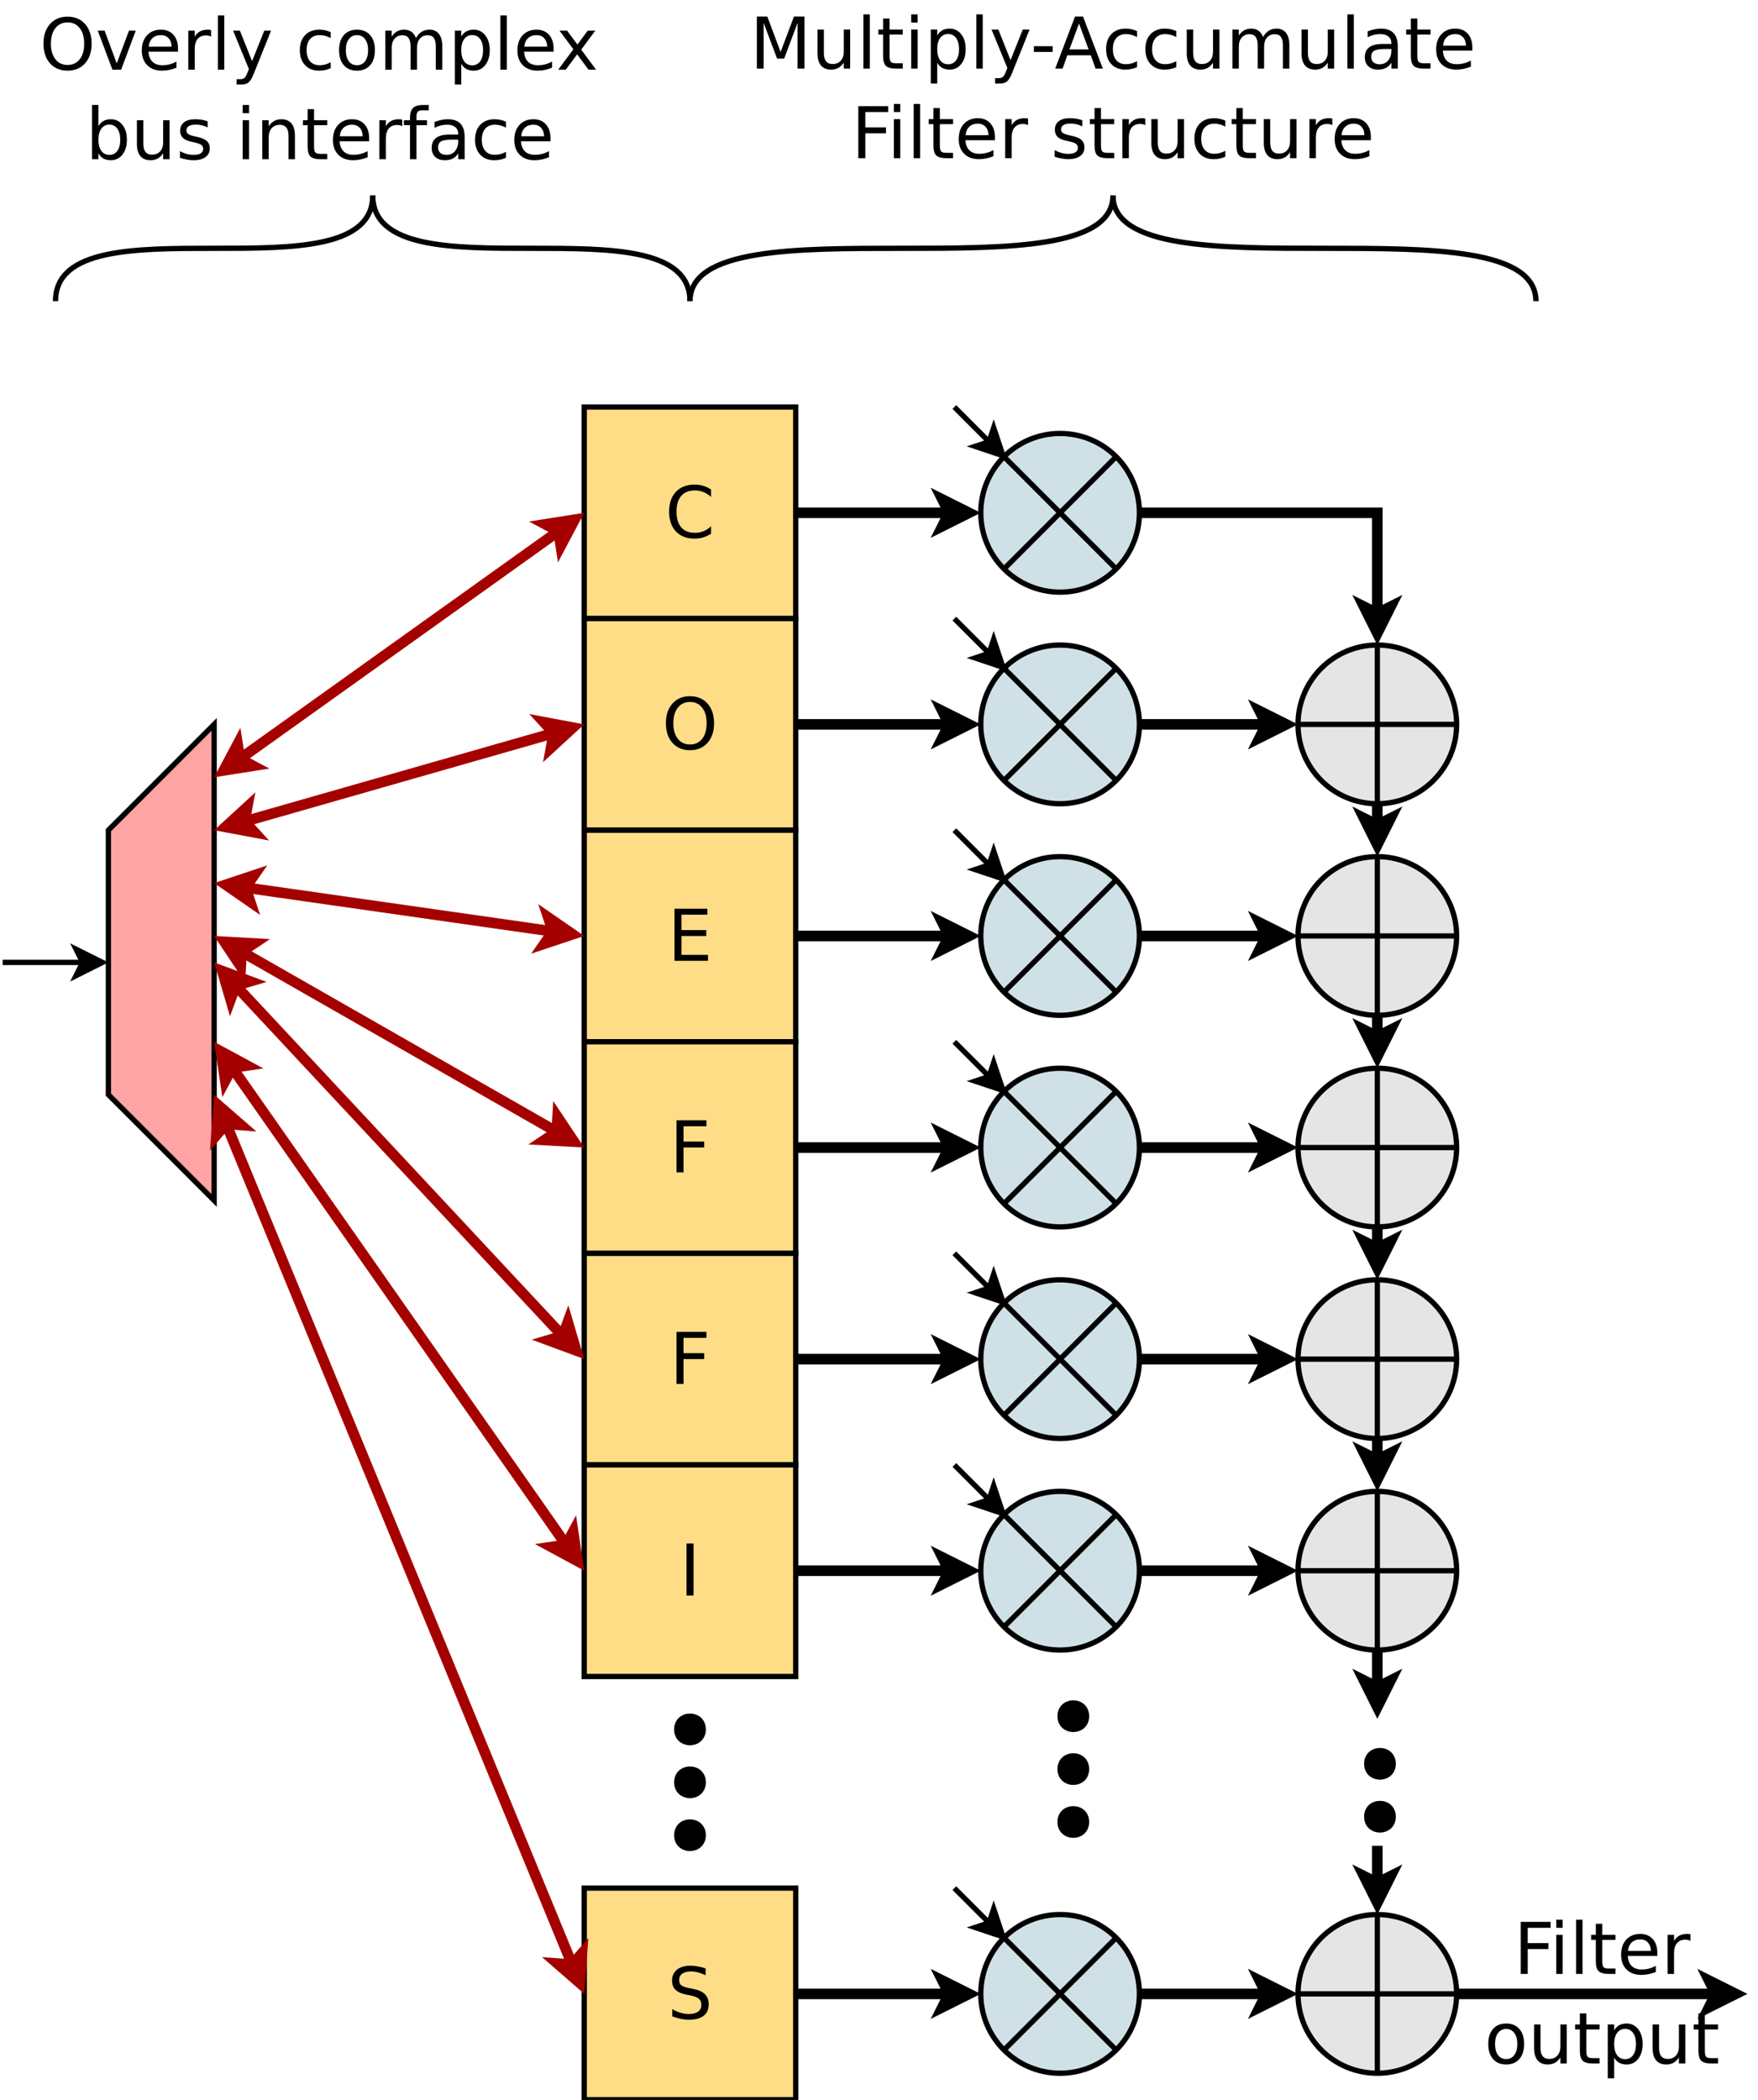 <?xml version="1.0" encoding="UTF-8"?>
<svg xmlns="http://www.w3.org/2000/svg" xmlns:xlink="http://www.w3.org/1999/xlink" width="665pt" height="794pt" viewBox="0 0 665 794" version="1.1">
<defs>
<g>
<symbol overflow="visible" id="glyph0-0">
<path style="stroke:none;" d="M 1.344 4.766 L 1.344 -19.031 L 14.844 -19.031 L 14.844 4.766 Z M 2.859 3.266 L 13.344 3.266 L 13.344 -17.516 L 2.859 -17.516 Z M 2.859 3.266 "/>
</symbol>
<symbol overflow="visible" id="glyph0-1">
<path style="stroke:none;" d="M 10.641 -17.875 C 8.703 -17.875 7.164 -17.148 6.031 -15.703 C 4.895 -14.266 4.328 -12.305 4.328 -9.828 C 4.328 -7.348 4.895 -5.383 6.031 -3.938 C 7.164 -2.5 8.703 -1.781 10.641 -1.781 C 12.578 -1.781 14.109 -2.5 15.234 -3.938 C 16.359 -5.383 16.922 -7.348 16.922 -9.828 C 16.922 -12.305 16.359 -14.266 15.234 -15.703 C 14.109 -17.148 12.578 -17.875 10.641 -17.875 Z M 10.641 -20.047 C 13.398 -20.047 15.602 -19.117 17.25 -17.266 C 18.906 -15.41 19.734 -12.93 19.734 -9.828 C 19.734 -6.723 18.906 -4.242 17.25 -2.391 C 15.602 -0.547 13.398 0.375 10.641 0.375 C 7.867 0.375 5.656 -0.547 4 -2.391 C 2.344 -4.234 1.516 -6.711 1.516 -9.828 C 1.516 -12.93 2.344 -15.41 4 -17.266 C 5.656 -19.117 7.867 -20.047 10.641 -20.047 Z M 10.641 -20.047 "/>
</symbol>
<symbol overflow="visible" id="glyph0-2">
<path style="stroke:none;" d="M 0.797 -14.766 L 3.375 -14.766 L 7.984 -2.375 L 12.609 -14.766 L 15.172 -14.766 L 9.641 0 L 6.344 0 Z M 0.797 -14.766 "/>
</symbol>
<symbol overflow="visible" id="glyph0-3">
<path style="stroke:none;" d="M 15.172 -7.984 L 15.172 -6.797 L 4.016 -6.797 C 4.117 -5.129 4.617 -3.859 5.516 -2.984 C 6.422 -2.109 7.68 -1.672 9.297 -1.672 C 10.223 -1.672 11.125 -1.785 12 -2.016 C 12.875 -2.242 13.742 -2.586 14.609 -3.047 L 14.609 -0.75 C 13.734 -0.383 12.836 -0.109 11.922 0.078 C 11.016 0.273 10.094 0.375 9.156 0.375 C 6.789 0.375 4.922 -0.305 3.547 -1.672 C 2.172 -3.047 1.484 -4.898 1.484 -7.234 C 1.484 -9.648 2.133 -11.566 3.438 -12.984 C 4.75 -14.41 6.516 -15.125 8.734 -15.125 C 10.711 -15.125 12.281 -14.484 13.438 -13.203 C 14.594 -11.922 15.172 -10.18 15.172 -7.984 Z M 12.75 -8.703 C 12.727 -10.023 12.352 -11.082 11.625 -11.875 C 10.906 -12.664 9.945 -13.062 8.75 -13.062 C 7.395 -13.062 6.312 -12.676 5.5 -11.906 C 4.688 -11.145 4.219 -10.07 4.094 -8.688 Z M 12.75 -8.703 "/>
</symbol>
<symbol overflow="visible" id="glyph0-4">
<path style="stroke:none;" d="M 11.094 -12.5 C 10.82 -12.656 10.523 -12.77 10.203 -12.844 C 9.891 -12.914 9.539 -12.953 9.156 -12.953 C 7.781 -12.953 6.723 -12.504 5.984 -11.609 C 5.254 -10.723 4.891 -9.445 4.891 -7.781 L 4.891 0 L 2.453 0 L 2.453 -14.766 L 4.891 -14.766 L 4.891 -12.469 C 5.398 -13.363 6.062 -14.031 6.875 -14.469 C 7.695 -14.906 8.691 -15.125 9.859 -15.125 C 10.023 -15.125 10.207 -15.113 10.406 -15.094 C 10.613 -15.07 10.844 -15.035 11.094 -14.984 Z M 11.094 -12.5 "/>
</symbol>
<symbol overflow="visible" id="glyph0-5">
<path style="stroke:none;" d="M 2.547 -20.516 L 4.969 -20.516 L 4.969 0 L 2.547 0 Z M 2.547 -20.516 "/>
</symbol>
<symbol overflow="visible" id="glyph0-6">
<path style="stroke:none;" d="M 8.688 1.375 C 8 3.133 7.328 4.281 6.672 4.812 C 6.023 5.344 5.16 5.609 4.078 5.609 L 2.141 5.609 L 2.141 3.594 L 3.562 3.594 C 4.227 3.594 4.742 3.43 5.109 3.109 C 5.484 2.797 5.895 2.051 6.344 0.875 L 6.781 -0.234 L 0.797 -14.766 L 3.375 -14.766 L 7.984 -3.219 L 12.609 -14.766 L 15.172 -14.766 Z M 8.688 1.375 "/>
</symbol>
<symbol overflow="visible" id="glyph0-7">
<path style="stroke:none;" d=""/>
</symbol>
<symbol overflow="visible" id="glyph0-8">
<path style="stroke:none;" d="M 13.172 -14.203 L 13.172 -11.938 C 12.484 -12.312 11.797 -12.594 11.109 -12.781 C 10.422 -12.969 9.723 -13.062 9.016 -13.062 C 7.441 -13.062 6.219 -12.562 5.344 -11.562 C 4.477 -10.57 4.047 -9.176 4.047 -7.375 C 4.047 -5.57 4.477 -4.172 5.344 -3.172 C 6.219 -2.172 7.441 -1.672 9.016 -1.672 C 9.723 -1.672 10.422 -1.766 11.109 -1.953 C 11.797 -2.141 12.484 -2.426 13.172 -2.812 L 13.172 -0.562 C 12.492 -0.25 11.789 -0.016 11.062 0.141 C 10.344 0.297 9.57 0.375 8.75 0.375 C 6.531 0.375 4.766 -0.32 3.453 -1.719 C 2.141 -3.113 1.484 -5 1.484 -7.375 C 1.484 -9.781 2.145 -11.672 3.469 -13.047 C 4.789 -14.43 6.602 -15.125 8.906 -15.125 C 9.656 -15.125 10.383 -15.047 11.094 -14.891 C 11.812 -14.734 12.504 -14.504 13.172 -14.203 Z M 13.172 -14.203 "/>
</symbol>
<symbol overflow="visible" id="glyph0-9">
<path style="stroke:none;" d="M 8.266 -13.062 C 6.961 -13.062 5.93 -12.551 5.172 -11.531 C 4.422 -10.52 4.047 -9.133 4.047 -7.375 C 4.047 -5.602 4.422 -4.207 5.172 -3.188 C 5.922 -2.176 6.953 -1.672 8.266 -1.672 C 9.555 -1.672 10.578 -2.18 11.328 -3.203 C 12.086 -4.223 12.469 -5.613 12.469 -7.375 C 12.469 -9.125 12.086 -10.508 11.328 -11.531 C 10.578 -12.551 9.555 -13.062 8.266 -13.062 Z M 8.266 -15.125 C 10.379 -15.125 12.035 -14.438 13.234 -13.062 C 14.441 -11.695 15.047 -9.801 15.047 -7.375 C 15.047 -4.957 14.441 -3.062 13.234 -1.688 C 12.035 -0.312 10.379 0.375 8.266 0.375 C 6.148 0.375 4.488 -0.312 3.281 -1.688 C 2.082 -3.062 1.484 -4.957 1.484 -7.375 C 1.484 -9.801 2.082 -11.695 3.281 -13.062 C 4.488 -14.438 6.148 -15.125 8.266 -15.125 Z M 8.266 -15.125 "/>
</symbol>
<symbol overflow="visible" id="glyph0-10">
<path style="stroke:none;" d="M 14.047 -11.938 C 14.648 -13.02 15.375 -13.82 16.219 -14.344 C 17.062 -14.863 18.055 -15.125 19.203 -15.125 C 20.734 -15.125 21.914 -14.582 22.75 -13.5 C 23.582 -12.426 24 -10.895 24 -8.906 L 24 0 L 21.562 0 L 21.562 -8.828 C 21.562 -10.242 21.312 -11.297 20.812 -11.984 C 20.312 -12.672 19.547 -13.016 18.516 -13.016 C 17.266 -13.016 16.273 -12.594 15.547 -11.75 C 14.816 -10.914 14.453 -9.781 14.453 -8.344 L 14.453 0 L 12.016 0 L 12.016 -8.828 C 12.016 -10.254 11.758 -11.305 11.25 -11.984 C 10.75 -12.672 9.977 -13.016 8.938 -13.016 C 7.695 -13.016 6.711 -12.594 5.984 -11.75 C 5.254 -10.914 4.891 -9.781 4.891 -8.344 L 4.891 0 L 2.453 0 L 2.453 -14.766 L 4.891 -14.766 L 4.891 -12.469 C 5.441 -13.375 6.102 -14.039 6.875 -14.469 C 7.656 -14.906 8.578 -15.125 9.641 -15.125 C 10.711 -15.125 11.625 -14.848 12.375 -14.297 C 13.125 -13.754 13.68 -12.969 14.047 -11.938 Z M 14.047 -11.938 "/>
</symbol>
<symbol overflow="visible" id="glyph0-11">
<path style="stroke:none;" d="M 4.891 -2.219 L 4.891 5.609 L 2.453 5.609 L 2.453 -14.766 L 4.891 -14.766 L 4.891 -12.531 C 5.398 -13.406 6.039 -14.055 6.812 -14.484 C 7.594 -14.91 8.523 -15.125 9.609 -15.125 C 11.398 -15.125 12.852 -14.41 13.969 -12.984 C 15.094 -11.555 15.656 -9.688 15.656 -7.375 C 15.656 -5.051 15.094 -3.176 13.969 -1.75 C 12.852 -0.332 11.398 0.375 9.609 0.375 C 8.523 0.375 7.594 0.164 6.812 -0.25 C 6.039 -0.676 5.398 -1.332 4.891 -2.219 Z M 13.141 -7.375 C 13.141 -9.156 12.77 -10.551 12.031 -11.562 C 11.301 -12.582 10.297 -13.094 9.016 -13.094 C 7.734 -13.094 6.723 -12.582 5.984 -11.562 C 5.254 -10.551 4.891 -9.156 4.891 -7.375 C 4.891 -5.582 5.254 -4.176 5.984 -3.156 C 6.723 -2.145 7.734 -1.641 9.016 -1.641 C 10.297 -1.641 11.301 -2.145 12.031 -3.156 C 12.77 -4.176 13.141 -5.582 13.141 -7.375 Z M 13.141 -7.375 "/>
</symbol>
<symbol overflow="visible" id="glyph0-12">
<path style="stroke:none;" d="M 14.812 -14.766 L 9.484 -7.578 L 15.094 0 L 12.234 0 L 7.938 -5.797 L 3.641 0 L 0.781 0 L 6.516 -7.719 L 1.266 -14.766 L 4.125 -14.766 L 8.047 -9.5 L 11.953 -14.766 Z M 14.812 -14.766 "/>
</symbol>
<symbol overflow="visible" id="glyph0-13">
<path style="stroke:none;" d="M 13.141 -7.375 C 13.141 -9.156 12.77 -10.551 12.031 -11.562 C 11.301 -12.582 10.297 -13.094 9.016 -13.094 C 7.734 -13.094 6.723 -12.582 5.984 -11.562 C 5.254 -10.551 4.891 -9.156 4.891 -7.375 C 4.891 -5.582 5.254 -4.176 5.984 -3.156 C 6.723 -2.145 7.734 -1.641 9.016 -1.641 C 10.297 -1.641 11.301 -2.145 12.031 -3.156 C 12.77 -4.176 13.141 -5.582 13.141 -7.375 Z M 4.891 -12.531 C 5.398 -13.406 6.039 -14.055 6.812 -14.484 C 7.594 -14.91 8.523 -15.125 9.609 -15.125 C 11.398 -15.125 12.852 -14.41 13.969 -12.984 C 15.094 -11.555 15.656 -9.688 15.656 -7.375 C 15.656 -5.051 15.094 -3.176 13.969 -1.75 C 12.852 -0.332 11.398 0.375 9.609 0.375 C 8.523 0.375 7.594 0.164 6.812 -0.25 C 6.039 -0.676 5.398 -1.332 4.891 -2.219 L 4.891 0 L 2.453 0 L 2.453 -20.516 L 4.891 -20.516 Z M 4.891 -12.531 "/>
</symbol>
<symbol overflow="visible" id="glyph0-14">
<path style="stroke:none;" d="M 2.297 -5.828 L 2.297 -14.766 L 4.719 -14.766 L 4.719 -5.922 C 4.719 -4.523 4.988 -3.477 5.531 -2.781 C 6.082 -2.082 6.898 -1.734 7.984 -1.734 C 9.297 -1.734 10.332 -2.148 11.094 -2.984 C 11.852 -3.816 12.234 -4.953 12.234 -6.391 L 12.234 -14.766 L 14.656 -14.766 L 14.656 0 L 12.234 0 L 12.234 -2.266 C 11.641 -1.367 10.953 -0.703 10.172 -0.266 C 9.398 0.16 8.5 0.375 7.469 0.375 C 5.781 0.375 4.492 -0.148 3.609 -1.203 C 2.734 -2.254 2.297 -3.797 2.297 -5.828 Z M 8.391 -15.125 Z M 8.391 -15.125 "/>
</symbol>
<symbol overflow="visible" id="glyph0-15">
<path style="stroke:none;" d="M 11.953 -14.328 L 11.953 -12.031 C 11.266 -12.383 10.551 -12.648 9.812 -12.828 C 9.082 -13.004 8.32 -13.094 7.531 -13.094 C 6.32 -13.094 5.414 -12.906 4.812 -12.531 C 4.219 -12.164 3.922 -11.613 3.922 -10.875 C 3.922 -10.312 4.133 -9.867 4.562 -9.547 C 4.988 -9.234 5.852 -8.93 7.156 -8.641 L 7.984 -8.453 C 9.711 -8.078 10.938 -7.551 11.656 -6.875 C 12.383 -6.207 12.75 -5.273 12.75 -4.078 C 12.75 -2.703 12.207 -1.613 11.125 -0.812 C 10.039 -0.02 8.547 0.375 6.641 0.375 C 5.848 0.375 5.023 0.297 4.172 0.141 C 3.316 -0.004 2.414 -0.234 1.469 -0.547 L 1.469 -3.047 C 2.363 -2.578 3.242 -2.223 4.109 -1.984 C 4.984 -1.754 5.848 -1.641 6.703 -1.641 C 7.836 -1.641 8.711 -1.836 9.328 -2.234 C 9.941 -2.629 10.25 -3.18 10.25 -3.891 C 10.25 -4.547 10.023 -5.051 9.578 -5.406 C 9.141 -5.758 8.172 -6.098 6.672 -6.422 L 5.828 -6.625 C 4.328 -6.938 3.238 -7.422 2.562 -8.078 C 1.895 -8.734 1.562 -9.629 1.562 -10.766 C 1.562 -12.16 2.051 -13.234 3.031 -13.984 C 4.02 -14.742 5.422 -15.125 7.234 -15.125 C 8.129 -15.125 8.973 -15.055 9.766 -14.922 C 10.555 -14.785 11.285 -14.586 11.953 -14.328 Z M 11.953 -14.328 "/>
</symbol>
<symbol overflow="visible" id="glyph0-16">
<path style="stroke:none;" d="M 2.547 -14.766 L 4.969 -14.766 L 4.969 0 L 2.547 0 Z M 2.547 -20.516 L 4.969 -20.516 L 4.969 -17.438 L 2.547 -17.438 Z M 2.547 -20.516 "/>
</symbol>
<symbol overflow="visible" id="glyph0-17">
<path style="stroke:none;" d="M 14.812 -8.906 L 14.812 0 L 12.391 0 L 12.391 -8.828 C 12.391 -10.223 12.117 -11.27 11.578 -11.969 C 11.035 -12.664 10.219 -13.016 9.125 -13.016 C 7.812 -13.016 6.773 -12.594 6.016 -11.75 C 5.266 -10.914 4.891 -9.781 4.891 -8.344 L 4.891 0 L 2.453 0 L 2.453 -14.766 L 4.891 -14.766 L 4.891 -12.469 C 5.473 -13.352 6.156 -14.016 6.938 -14.453 C 7.727 -14.898 8.633 -15.125 9.656 -15.125 C 11.352 -15.125 12.633 -14.598 13.5 -13.547 C 14.375 -12.492 14.812 -10.945 14.812 -8.906 Z M 14.812 -8.906 "/>
</symbol>
<symbol overflow="visible" id="glyph0-18">
<path style="stroke:none;" d="M 4.938 -18.953 L 4.938 -14.766 L 9.938 -14.766 L 9.938 -12.875 L 4.938 -12.875 L 4.938 -4.859 C 4.938 -3.66 5.102 -2.891 5.438 -2.547 C 5.77 -2.203 6.441 -2.031 7.453 -2.031 L 9.938 -2.031 L 9.938 0 L 7.453 0 C 5.578 0 4.281 -0.348 3.562 -1.047 C 2.852 -1.742 2.5 -3.016 2.5 -4.859 L 2.5 -12.875 L 0.719 -12.875 L 0.719 -14.766 L 2.5 -14.766 L 2.5 -18.953 Z M 4.938 -18.953 "/>
</symbol>
<symbol overflow="visible" id="glyph0-19">
<path style="stroke:none;" d="M 10.016 -20.516 L 10.016 -18.5 L 7.703 -18.5 C 6.828 -18.5 6.219 -18.32 5.875 -17.969 C 5.539 -17.613 5.375 -16.984 5.375 -16.078 L 5.375 -14.766 L 9.375 -14.766 L 9.375 -12.875 L 5.375 -12.875 L 5.375 0 L 2.938 0 L 2.938 -12.875 L 0.625 -12.875 L 0.625 -14.766 L 2.938 -14.766 L 2.938 -15.797 C 2.938 -17.441 3.316 -18.641 4.078 -19.391 C 4.848 -20.141 6.062 -20.516 7.719 -20.516 Z M 10.016 -20.516 "/>
</symbol>
<symbol overflow="visible" id="glyph0-20">
<path style="stroke:none;" d="M 9.25 -7.422 C 7.289 -7.422 5.93 -7.195 5.172 -6.75 C 4.422 -6.301 4.047 -5.535 4.047 -4.453 C 4.047 -3.598 4.328 -2.914 4.891 -2.406 C 5.461 -1.895 6.238 -1.641 7.219 -1.641 C 8.562 -1.641 9.641 -2.117 10.453 -3.078 C 11.266 -4.035 11.672 -5.301 11.672 -6.875 L 11.672 -7.422 Z M 14.094 -8.422 L 14.094 0 L 11.672 0 L 11.672 -2.234 C 11.117 -1.336 10.426 -0.676 9.594 -0.25 C 8.77 0.164 7.758 0.375 6.562 0.375 C 5.051 0.375 3.848 -0.047 2.953 -0.891 C 2.066 -1.734 1.625 -2.867 1.625 -4.297 C 1.625 -5.961 2.176 -7.219 3.281 -8.062 C 4.395 -8.906 6.055 -9.328 8.266 -9.328 L 11.672 -9.328 L 11.672 -9.562 C 11.672 -10.676 11.301 -11.535 10.562 -12.141 C 9.832 -12.754 8.801 -13.062 7.469 -13.062 C 6.625 -13.062 5.801 -12.957 5 -12.75 C 4.207 -12.551 3.441 -12.254 2.703 -11.859 L 2.703 -14.094 C 3.586 -14.438 4.445 -14.691 5.281 -14.859 C 6.125 -15.035 6.938 -15.125 7.719 -15.125 C 9.852 -15.125 11.445 -14.566 12.5 -13.453 C 13.562 -12.348 14.094 -10.672 14.094 -8.422 Z M 14.094 -8.422 "/>
</symbol>
<symbol overflow="visible" id="glyph0-21">
<path style="stroke:none;" d="M 2.656 -19.688 L 6.625 -19.688 L 11.641 -6.281 L 16.688 -19.688 L 20.656 -19.688 L 20.656 0 L 18.062 0 L 18.062 -17.281 L 12.984 -3.781 L 10.312 -3.781 L 5.234 -17.281 L 5.234 0 L 2.656 0 Z M 2.656 -19.688 "/>
</symbol>
<symbol overflow="visible" id="glyph0-22">
<path style="stroke:none;" d="M 1.312 -8.484 L 8.422 -8.484 L 8.422 -6.312 L 1.312 -6.312 Z M 1.312 -8.484 "/>
</symbol>
<symbol overflow="visible" id="glyph0-23">
<path style="stroke:none;" d="M 9.234 -17.062 L 5.609 -7.266 L 12.859 -7.266 Z M 7.719 -19.688 L 10.75 -19.688 L 18.25 0 L 15.484 0 L 13.688 -5.047 L 4.812 -5.047 L 3.016 0 L 0.219 0 Z M 7.719 -19.688 "/>
</symbol>
<symbol overflow="visible" id="glyph0-24">
<path style="stroke:none;" d="M 2.656 -19.688 L 13.969 -19.688 L 13.969 -17.438 L 5.312 -17.438 L 5.312 -11.641 L 13.125 -11.641 L 13.125 -9.406 L 5.312 -9.406 L 5.312 0 L 2.656 0 Z M 2.656 -19.688 "/>
</symbol>
<symbol overflow="visible" id="glyph0-25">
<path style="stroke:none;" d="M 17.391 -18.172 L 17.391 -15.359 C 16.492 -16.191 15.535 -16.812 14.516 -17.219 C 13.504 -17.633 12.426 -17.844 11.281 -17.844 C 9.031 -17.844 7.305 -17.156 6.109 -15.781 C 4.922 -14.406 4.328 -12.422 4.328 -9.828 C 4.328 -7.234 4.922 -5.25 6.109 -3.875 C 7.305 -2.5 9.031 -1.812 11.281 -1.812 C 12.426 -1.812 13.504 -2.016 14.516 -2.422 C 15.535 -2.836 16.492 -3.461 17.391 -4.297 L 17.391 -1.516 C 16.453 -0.879 15.461 -0.406 14.422 -0.094 C 13.391 0.219 12.289 0.375 11.125 0.375 C 8.145 0.375 5.797 -0.535 4.078 -2.359 C 2.367 -4.18 1.516 -6.672 1.516 -9.828 C 1.516 -12.984 2.367 -15.473 4.078 -17.297 C 5.797 -19.129 8.145 -20.047 11.125 -20.047 C 12.301 -20.047 13.41 -19.891 14.453 -19.578 C 15.492 -19.266 16.473 -18.797 17.391 -18.172 Z M 17.391 -18.172 "/>
</symbol>
<symbol overflow="visible" id="glyph0-26">
<path style="stroke:none;" d="M 2.656 -19.688 L 15.094 -19.688 L 15.094 -17.438 L 5.312 -17.438 L 5.312 -11.609 L 14.688 -11.609 L 14.688 -9.375 L 5.312 -9.375 L 5.312 -2.234 L 15.328 -2.234 L 15.328 0 L 2.656 0 Z M 2.656 -19.688 "/>
</symbol>
<symbol overflow="visible" id="glyph0-27">
<path style="stroke:none;" d="M 2.656 -19.688 L 5.312 -19.688 L 5.312 0 L 2.656 0 Z M 2.656 -19.688 "/>
</symbol>
<symbol overflow="visible" id="glyph0-28">
<path style="stroke:none;" d="M 14.453 -19.031 L 14.453 -16.438 C 13.441 -16.926 12.488 -17.285 11.594 -17.516 C 10.695 -17.754 9.828 -17.875 8.984 -17.875 C 7.535 -17.875 6.414 -17.594 5.625 -17.031 C 4.844 -16.469 4.453 -15.672 4.453 -14.641 C 4.453 -13.766 4.711 -13.102 5.234 -12.656 C 5.766 -12.219 6.758 -11.863 8.219 -11.594 L 9.828 -11.266 C 11.805 -10.879 13.27 -10.207 14.219 -9.25 C 15.164 -8.301 15.641 -7.031 15.641 -5.438 C 15.641 -3.531 15 -2.082 13.719 -1.094 C 12.438 -0.113 10.562 0.375 8.094 0.375 C 7.164 0.375 6.176 0.27 5.125 0.062 C 4.07 -0.145 2.984 -0.457 1.859 -0.875 L 1.859 -3.609 C 2.941 -3.004 4 -2.547 5.031 -2.234 C 6.07 -1.93 7.094 -1.781 8.094 -1.781 C 9.613 -1.781 10.785 -2.078 11.609 -2.672 C 12.441 -3.273 12.859 -4.129 12.859 -5.234 C 12.859 -6.203 12.562 -6.957 11.969 -7.5 C 11.375 -8.039 10.398 -8.453 9.047 -8.734 L 7.422 -9.047 C 5.43 -9.441 3.992 -10.062 3.109 -10.906 C 2.223 -11.75 1.781 -12.922 1.781 -14.422 C 1.781 -16.16 2.391 -17.531 3.609 -18.531 C 4.836 -19.539 6.531 -20.047 8.688 -20.047 C 9.613 -20.047 10.555 -19.957 11.516 -19.781 C 12.473 -19.613 13.453 -19.363 14.453 -19.031 Z M 14.453 -19.031 "/>
</symbol>
</g>
</defs>
<g id="surface698338">
<rect x="0" y="0" width="665" height="794" style="fill:rgb(100%,100%,100%);fill-opacity:1;stroke:none;"/>
<path style="fill-rule:evenodd;fill:rgb(89.804%,89.804%,89.804%);fill-opacity:1;stroke-width:0.1;stroke-linecap:butt;stroke-linejoin:miter;stroke:rgb(0%,0%,0%);stroke-opacity:1;stroke-miterlimit:10;" d="M 27.5 7 C 27.5 7.828 26.829 8.5 26 8.5 C 25.171 8.5 24.5 7.828 24.5 7 C 24.5 6.172 25.171 5.5 26 5.5 C 26.829 5.5 27.5 6.172 27.5 7 " transform="matrix(20,0,0,20,1,133.891)"/>
<path style="fill:none;stroke-width:0.1;stroke-linecap:butt;stroke-linejoin:miter;stroke:rgb(0%,0%,0%);stroke-opacity:1;stroke-miterlimit:10;" d="M 24.5 7 L 27.5 7 " transform="matrix(20,0,0,20,1,133.891)"/>
<path style="fill:none;stroke-width:0.1;stroke-linecap:butt;stroke-linejoin:miter;stroke:rgb(0%,0%,0%);stroke-opacity:1;stroke-miterlimit:10;" d="M 26 8.5 L 26 5.5 " transform="matrix(20,0,0,20,1,133.891)"/>
<path style="fill-rule:evenodd;fill:rgb(100%,86.667%,52.941%);fill-opacity:1;stroke-width:0.1;stroke-linecap:butt;stroke-linejoin:miter;stroke:rgb(0%,0%,0%);stroke-opacity:1;stroke-miterlimit:10;" d="M 11 1 L 15 1 L 15 5 L 11 5 Z M 11 1 " transform="matrix(20,0,0,20,1,133.891)"/>
<path style="fill-rule:evenodd;fill:rgb(100%,86.667%,52.941%);fill-opacity:1;stroke-width:0.1;stroke-linecap:butt;stroke-linejoin:miter;stroke:rgb(0%,0%,0%);stroke-opacity:1;stroke-miterlimit:10;" d="M 11 5 L 15 5 L 15 9 L 11 9 Z M 11 5 " transform="matrix(20,0,0,20,1,133.891)"/>
<path style="fill-rule:evenodd;fill:rgb(100%,86.667%,52.941%);fill-opacity:1;stroke-width:0.1;stroke-linecap:butt;stroke-linejoin:miter;stroke:rgb(0%,0%,0%);stroke-opacity:1;stroke-miterlimit:10;" d="M 11 9 L 15 9 L 15 13 L 11 13 Z M 11 9 " transform="matrix(20,0,0,20,1,133.891)"/>
<path style="fill-rule:evenodd;fill:rgb(100%,86.667%,52.941%);fill-opacity:1;stroke-width:0.1;stroke-linecap:butt;stroke-linejoin:miter;stroke:rgb(0%,0%,0%);stroke-opacity:1;stroke-miterlimit:10;" d="M 11 13 L 15 13 L 15 17 L 11 17 Z M 11 13 " transform="matrix(20,0,0,20,1,133.891)"/>
<path style="fill-rule:evenodd;fill:rgb(100%,86.667%,52.941%);fill-opacity:1;stroke-width:0.1;stroke-linecap:butt;stroke-linejoin:miter;stroke:rgb(0%,0%,0%);stroke-opacity:1;stroke-miterlimit:10;" d="M 11 17 L 15 17 L 15 21 L 11 21 Z M 11 17 " transform="matrix(20,0,0,20,1,133.891)"/>
<path style="fill-rule:evenodd;fill:rgb(100%,86.667%,52.941%);fill-opacity:1;stroke-width:0.1;stroke-linecap:butt;stroke-linejoin:miter;stroke:rgb(0%,0%,0%);stroke-opacity:1;stroke-miterlimit:10;" d="M 11 21 L 15 21 L 15 25 L 11 25 Z M 11 21 " transform="matrix(20,0,0,20,1,133.891)"/>
<path style="fill-rule:evenodd;fill:rgb(100%,86.667%,52.941%);fill-opacity:1;stroke-width:0.1;stroke-linecap:butt;stroke-linejoin:miter;stroke:rgb(0%,0%,0%);stroke-opacity:1;stroke-miterlimit:10;" d="M 11 29 L 15 29 L 15 33 L 11 33 Z M 11 29 " transform="matrix(20,0,0,20,1,133.891)"/>
<path style="fill-rule:evenodd;fill:rgb(81.176%,88.235%,90.196%);fill-opacity:1;stroke-width:0.1;stroke-linecap:butt;stroke-linejoin:miter;stroke:rgb(0%,0%,0%);stroke-opacity:1;stroke-miterlimit:10;" d="M 21.5 3 C 21.5 3.828 20.829 4.5 20 4.5 C 19.171 4.5 18.5 3.828 18.5 3 C 18.5 2.172 19.171 1.5 20 1.5 C 20.829 1.5 21.5 2.172 21.5 3 " transform="matrix(20,0,0,20,1,133.891)"/>
<path style="fill:none;stroke-width:0.1;stroke-linecap:butt;stroke-linejoin:miter;stroke:rgb(0%,0%,0%);stroke-opacity:1;stroke-miterlimit:10;" d="M 18.939 1.939 L 21.061 4.061 " transform="matrix(20,0,0,20,1,133.891)"/>
<path style="fill:none;stroke-width:0.1;stroke-linecap:butt;stroke-linejoin:miter;stroke:rgb(0%,0%,0%);stroke-opacity:1;stroke-miterlimit:10;" d="M 18.939 4.061 L 21.061 1.939 " transform="matrix(20,0,0,20,1,133.891)"/>
<path style="fill-rule:evenodd;fill:rgb(81.176%,88.235%,90.196%);fill-opacity:1;stroke-width:0.1;stroke-linecap:butt;stroke-linejoin:miter;stroke:rgb(0%,0%,0%);stroke-opacity:1;stroke-miterlimit:10;" d="M 21.5 7 C 21.5 7.828 20.829 8.5 20 8.5 C 19.171 8.5 18.5 7.828 18.5 7 C 18.5 6.172 19.171 5.5 20 5.5 C 20.829 5.5 21.5 6.172 21.5 7 " transform="matrix(20,0,0,20,1,133.891)"/>
<path style="fill:none;stroke-width:0.1;stroke-linecap:butt;stroke-linejoin:miter;stroke:rgb(0%,0%,0%);stroke-opacity:1;stroke-miterlimit:10;" d="M 18.939 5.939 L 21.061 8.061 " transform="matrix(20,0,0,20,1,133.891)"/>
<path style="fill:none;stroke-width:0.1;stroke-linecap:butt;stroke-linejoin:miter;stroke:rgb(0%,0%,0%);stroke-opacity:1;stroke-miterlimit:10;" d="M 18.939 8.061 L 21.061 5.939 " transform="matrix(20,0,0,20,1,133.891)"/>
<path style="fill-rule:evenodd;fill:rgb(81.176%,88.235%,90.196%);fill-opacity:1;stroke-width:0.1;stroke-linecap:butt;stroke-linejoin:miter;stroke:rgb(0%,0%,0%);stroke-opacity:1;stroke-miterlimit:10;" d="M 21.5 11 C 21.5 11.828 20.829 12.5 20 12.5 C 19.171 12.5 18.5 11.828 18.5 11 C 18.5 10.172 19.171 9.5 20 9.5 C 20.829 9.5 21.5 10.172 21.5 11 " transform="matrix(20,0,0,20,1,133.891)"/>
<path style="fill:none;stroke-width:0.1;stroke-linecap:butt;stroke-linejoin:miter;stroke:rgb(0%,0%,0%);stroke-opacity:1;stroke-miterlimit:10;" d="M 18.939 9.939 L 21.061 12.061 " transform="matrix(20,0,0,20,1,133.891)"/>
<path style="fill:none;stroke-width:0.1;stroke-linecap:butt;stroke-linejoin:miter;stroke:rgb(0%,0%,0%);stroke-opacity:1;stroke-miterlimit:10;" d="M 18.939 12.061 L 21.061 9.939 " transform="matrix(20,0,0,20,1,133.891)"/>
<path style="fill-rule:evenodd;fill:rgb(81.176%,88.235%,90.196%);fill-opacity:1;stroke-width:0.1;stroke-linecap:butt;stroke-linejoin:miter;stroke:rgb(0%,0%,0%);stroke-opacity:1;stroke-miterlimit:10;" d="M 21.5 15 C 21.5 15.828 20.829 16.5 20 16.5 C 19.171 16.5 18.5 15.828 18.5 15 C 18.5 14.172 19.171 13.5 20 13.5 C 20.829 13.5 21.5 14.172 21.5 15 " transform="matrix(20,0,0,20,1,133.891)"/>
<path style="fill:none;stroke-width:0.1;stroke-linecap:butt;stroke-linejoin:miter;stroke:rgb(0%,0%,0%);stroke-opacity:1;stroke-miterlimit:10;" d="M 18.939 13.939 L 21.061 16.061 " transform="matrix(20,0,0,20,1,133.891)"/>
<path style="fill:none;stroke-width:0.1;stroke-linecap:butt;stroke-linejoin:miter;stroke:rgb(0%,0%,0%);stroke-opacity:1;stroke-miterlimit:10;" d="M 18.939 16.061 L 21.061 13.939 " transform="matrix(20,0,0,20,1,133.891)"/>
<path style="fill-rule:evenodd;fill:rgb(81.176%,88.235%,90.196%);fill-opacity:1;stroke-width:0.1;stroke-linecap:butt;stroke-linejoin:miter;stroke:rgb(0%,0%,0%);stroke-opacity:1;stroke-miterlimit:10;" d="M 21.5 19 C 21.5 19.828 20.829 20.5 20 20.5 C 19.171 20.5 18.5 19.828 18.5 19 C 18.5 18.172 19.171 17.5 20 17.5 C 20.829 17.5 21.5 18.172 21.5 19 " transform="matrix(20,0,0,20,1,133.891)"/>
<path style="fill:none;stroke-width:0.1;stroke-linecap:butt;stroke-linejoin:miter;stroke:rgb(0%,0%,0%);stroke-opacity:1;stroke-miterlimit:10;" d="M 18.939 17.939 L 21.061 20.061 " transform="matrix(20,0,0,20,1,133.891)"/>
<path style="fill:none;stroke-width:0.1;stroke-linecap:butt;stroke-linejoin:miter;stroke:rgb(0%,0%,0%);stroke-opacity:1;stroke-miterlimit:10;" d="M 18.939 20.061 L 21.061 17.939 " transform="matrix(20,0,0,20,1,133.891)"/>
<path style="fill-rule:evenodd;fill:rgb(81.176%,88.235%,90.196%);fill-opacity:1;stroke-width:0.1;stroke-linecap:butt;stroke-linejoin:miter;stroke:rgb(0%,0%,0%);stroke-opacity:1;stroke-miterlimit:10;" d="M 21.5 31 C 21.5 31.828 20.829 32.5 20 32.5 C 19.171 32.5 18.5 31.828 18.5 31 C 18.5 30.172 19.171 29.5 20 29.5 C 20.829 29.5 21.5 30.172 21.5 31 " transform="matrix(20,0,0,20,1,133.891)"/>
<path style="fill:none;stroke-width:0.1;stroke-linecap:butt;stroke-linejoin:miter;stroke:rgb(0%,0%,0%);stroke-opacity:1;stroke-miterlimit:10;" d="M 18.939 29.939 L 21.061 32.061 " transform="matrix(20,0,0,20,1,133.891)"/>
<path style="fill:none;stroke-width:0.1;stroke-linecap:butt;stroke-linejoin:miter;stroke:rgb(0%,0%,0%);stroke-opacity:1;stroke-miterlimit:10;" d="M 18.939 32.061 L 21.061 29.939 " transform="matrix(20,0,0,20,1,133.891)"/>
<path style="fill:none;stroke-width:0.2;stroke-linecap:butt;stroke-linejoin:miter;stroke:rgb(0%,0%,0%);stroke-opacity:1;stroke-miterlimit:10;" d="M 15 3 L 17.901 3 " transform="matrix(20,0,0,20,1,133.891)"/>
<path style="fill-rule:evenodd;fill:rgb(0%,0%,0%);fill-opacity:1;stroke-width:0.2;stroke-linecap:butt;stroke-linejoin:miter;stroke:rgb(0%,0%,0%);stroke-opacity:1;stroke-miterlimit:10;" d="M 18.276 3 L 17.776 3.25 L 17.901 3 L 17.776 2.75 Z M 18.276 3 " transform="matrix(20,0,0,20,1,133.891)"/>
<path style="fill:none;stroke-width:0.2;stroke-linecap:butt;stroke-linejoin:miter;stroke:rgb(0%,0%,0%);stroke-opacity:1;stroke-miterlimit:10;" d="M 15 7 L 17.901 7 " transform="matrix(20,0,0,20,1,133.891)"/>
<path style="fill-rule:evenodd;fill:rgb(0%,0%,0%);fill-opacity:1;stroke-width:0.2;stroke-linecap:butt;stroke-linejoin:miter;stroke:rgb(0%,0%,0%);stroke-opacity:1;stroke-miterlimit:10;" d="M 18.276 7 L 17.776 7.25 L 17.901 7 L 17.776 6.75 Z M 18.276 7 " transform="matrix(20,0,0,20,1,133.891)"/>
<path style="fill:none;stroke-width:0.2;stroke-linecap:butt;stroke-linejoin:miter;stroke:rgb(0%,0%,0%);stroke-opacity:1;stroke-miterlimit:10;" d="M 15 11 L 17.901 11 " transform="matrix(20,0,0,20,1,133.891)"/>
<path style="fill-rule:evenodd;fill:rgb(0%,0%,0%);fill-opacity:1;stroke-width:0.2;stroke-linecap:butt;stroke-linejoin:miter;stroke:rgb(0%,0%,0%);stroke-opacity:1;stroke-miterlimit:10;" d="M 18.276 11 L 17.776 11.25 L 17.901 11 L 17.776 10.75 Z M 18.276 11 " transform="matrix(20,0,0,20,1,133.891)"/>
<path style="fill:none;stroke-width:0.2;stroke-linecap:butt;stroke-linejoin:miter;stroke:rgb(0%,0%,0%);stroke-opacity:1;stroke-miterlimit:10;" d="M 15 15 L 17.901 15 " transform="matrix(20,0,0,20,1,133.891)"/>
<path style="fill-rule:evenodd;fill:rgb(0%,0%,0%);fill-opacity:1;stroke-width:0.2;stroke-linecap:butt;stroke-linejoin:miter;stroke:rgb(0%,0%,0%);stroke-opacity:1;stroke-miterlimit:10;" d="M 18.276 15 L 17.776 15.25 L 17.901 15 L 17.776 14.75 Z M 18.276 15 " transform="matrix(20,0,0,20,1,133.891)"/>
<path style="fill:none;stroke-width:0.2;stroke-linecap:butt;stroke-linejoin:miter;stroke:rgb(0%,0%,0%);stroke-opacity:1;stroke-miterlimit:10;" d="M 15 19 L 17.901 19 " transform="matrix(20,0,0,20,1,133.891)"/>
<path style="fill-rule:evenodd;fill:rgb(0%,0%,0%);fill-opacity:1;stroke-width:0.2;stroke-linecap:butt;stroke-linejoin:miter;stroke:rgb(0%,0%,0%);stroke-opacity:1;stroke-miterlimit:10;" d="M 18.276 19 L 17.776 19.25 L 17.901 19 L 17.776 18.75 Z M 18.276 19 " transform="matrix(20,0,0,20,1,133.891)"/>
<path style="fill:none;stroke-width:0.2;stroke-linecap:butt;stroke-linejoin:miter;stroke:rgb(0%,0%,0%);stroke-opacity:1;stroke-miterlimit:10;" d="M 15 23 L 17.901 23 " transform="matrix(20,0,0,20,1,133.891)"/>
<path style="fill-rule:evenodd;fill:rgb(0%,0%,0%);fill-opacity:1;stroke-width:0.2;stroke-linecap:butt;stroke-linejoin:miter;stroke:rgb(0%,0%,0%);stroke-opacity:1;stroke-miterlimit:10;" d="M 18.276 23 L 17.776 23.25 L 17.901 23 L 17.776 22.75 Z M 18.276 23 " transform="matrix(20,0,0,20,1,133.891)"/>
<path style="fill:none;stroke-width:0.2;stroke-linecap:butt;stroke-linejoin:miter;stroke:rgb(0%,0%,0%);stroke-opacity:1;stroke-miterlimit:10;" d="M 15 31 L 17.901 31 " transform="matrix(20,0,0,20,1,133.891)"/>
<path style="fill-rule:evenodd;fill:rgb(0%,0%,0%);fill-opacity:1;stroke-width:0.2;stroke-linecap:butt;stroke-linejoin:miter;stroke:rgb(0%,0%,0%);stroke-opacity:1;stroke-miterlimit:10;" d="M 18.276 31 L 17.776 31.25 L 17.901 31 L 17.776 30.75 Z M 18.276 31 " transform="matrix(20,0,0,20,1,133.891)"/>
<path style="fill-rule:evenodd;fill:rgb(89.804%,89.804%,89.804%);fill-opacity:1;stroke-width:0.1;stroke-linecap:butt;stroke-linejoin:miter;stroke:rgb(0%,0%,0%);stroke-opacity:1;stroke-miterlimit:10;" d="M 27.5 11 C 27.5 11.828 26.829 12.5 26 12.5 C 25.171 12.5 24.5 11.828 24.5 11 C 24.5 10.172 25.171 9.5 26 9.5 C 26.829 9.5 27.5 10.172 27.5 11 " transform="matrix(20,0,0,20,1,133.891)"/>
<path style="fill:none;stroke-width:0.1;stroke-linecap:butt;stroke-linejoin:miter;stroke:rgb(0%,0%,0%);stroke-opacity:1;stroke-miterlimit:10;" d="M 24.5 11 L 27.5 11 " transform="matrix(20,0,0,20,1,133.891)"/>
<path style="fill:none;stroke-width:0.1;stroke-linecap:butt;stroke-linejoin:miter;stroke:rgb(0%,0%,0%);stroke-opacity:1;stroke-miterlimit:10;" d="M 26 12.5 L 26 9.5 " transform="matrix(20,0,0,20,1,133.891)"/>
<path style="fill-rule:evenodd;fill:rgb(89.804%,89.804%,89.804%);fill-opacity:1;stroke-width:0.1;stroke-linecap:butt;stroke-linejoin:miter;stroke:rgb(0%,0%,0%);stroke-opacity:1;stroke-miterlimit:10;" d="M 27.5 15 C 27.5 15.828 26.829 16.5 26 16.5 C 25.171 16.5 24.5 15.828 24.5 15 C 24.5 14.172 25.171 13.5 26 13.5 C 26.829 13.5 27.5 14.172 27.5 15 " transform="matrix(20,0,0,20,1,133.891)"/>
<path style="fill:none;stroke-width:0.1;stroke-linecap:butt;stroke-linejoin:miter;stroke:rgb(0%,0%,0%);stroke-opacity:1;stroke-miterlimit:10;" d="M 24.5 15 L 27.5 15 " transform="matrix(20,0,0,20,1,133.891)"/>
<path style="fill:none;stroke-width:0.1;stroke-linecap:butt;stroke-linejoin:miter;stroke:rgb(0%,0%,0%);stroke-opacity:1;stroke-miterlimit:10;" d="M 26 16.5 L 26 13.5 " transform="matrix(20,0,0,20,1,133.891)"/>
<path style="fill-rule:evenodd;fill:rgb(89.804%,89.804%,89.804%);fill-opacity:1;stroke-width:0.1;stroke-linecap:butt;stroke-linejoin:miter;stroke:rgb(0%,0%,0%);stroke-opacity:1;stroke-miterlimit:10;" d="M 27.5 19 C 27.5 19.828 26.829 20.5 26 20.5 C 25.171 20.5 24.5 19.828 24.5 19 C 24.5 18.172 25.171 17.5 26 17.5 C 26.829 17.5 27.5 18.172 27.5 19 " transform="matrix(20,0,0,20,1,133.891)"/>
<path style="fill:none;stroke-width:0.1;stroke-linecap:butt;stroke-linejoin:miter;stroke:rgb(0%,0%,0%);stroke-opacity:1;stroke-miterlimit:10;" d="M 24.5 19 L 27.5 19 " transform="matrix(20,0,0,20,1,133.891)"/>
<path style="fill:none;stroke-width:0.1;stroke-linecap:butt;stroke-linejoin:miter;stroke:rgb(0%,0%,0%);stroke-opacity:1;stroke-miterlimit:10;" d="M 26 20.5 L 26 17.5 " transform="matrix(20,0,0,20,1,133.891)"/>
<path style="fill-rule:evenodd;fill:rgb(89.804%,89.804%,89.804%);fill-opacity:1;stroke-width:0.1;stroke-linecap:butt;stroke-linejoin:miter;stroke:rgb(0%,0%,0%);stroke-opacity:1;stroke-miterlimit:10;" d="M 27.5 31 C 27.5 31.828 26.829 32.5 26 32.5 C 25.171 32.5 24.5 31.828 24.5 31 C 24.5 30.172 25.171 29.5 26 29.5 C 26.829 29.5 27.5 30.172 27.5 31 " transform="matrix(20,0,0,20,1,133.891)"/>
<path style="fill:none;stroke-width:0.1;stroke-linecap:butt;stroke-linejoin:miter;stroke:rgb(0%,0%,0%);stroke-opacity:1;stroke-miterlimit:10;" d="M 24.5 31 L 27.5 31 " transform="matrix(20,0,0,20,1,133.891)"/>
<path style="fill:none;stroke-width:0.1;stroke-linecap:butt;stroke-linejoin:miter;stroke:rgb(0%,0%,0%);stroke-opacity:1;stroke-miterlimit:10;" d="M 26 32.5 L 26 29.5 " transform="matrix(20,0,0,20,1,133.891)"/>
<path style="fill:none;stroke-width:0.2;stroke-linecap:butt;stroke-linejoin:miter;stroke:rgb(0%,0%,0%);stroke-opacity:1;stroke-miterlimit:10;" d="M 21.5 7 L 23.901 7 " transform="matrix(20,0,0,20,1,133.891)"/>
<path style="fill-rule:evenodd;fill:rgb(0%,0%,0%);fill-opacity:1;stroke-width:0.2;stroke-linecap:butt;stroke-linejoin:miter;stroke:rgb(0%,0%,0%);stroke-opacity:1;stroke-miterlimit:10;" d="M 24.276 7 L 23.776 7.25 L 23.901 7 L 23.776 6.75 Z M 24.276 7 " transform="matrix(20,0,0,20,1,133.891)"/>
<path style="fill:none;stroke-width:0.2;stroke-linecap:butt;stroke-linejoin:miter;stroke:rgb(0%,0%,0%);stroke-opacity:1;stroke-miterlimit:10;" d="M 21.5 11 L 23.901 11 " transform="matrix(20,0,0,20,1,133.891)"/>
<path style="fill-rule:evenodd;fill:rgb(0%,0%,0%);fill-opacity:1;stroke-width:0.2;stroke-linecap:butt;stroke-linejoin:miter;stroke:rgb(0%,0%,0%);stroke-opacity:1;stroke-miterlimit:10;" d="M 24.276 11 L 23.776 11.25 L 23.901 11 L 23.776 10.75 Z M 24.276 11 " transform="matrix(20,0,0,20,1,133.891)"/>
<path style="fill:none;stroke-width:0.2;stroke-linecap:butt;stroke-linejoin:miter;stroke:rgb(0%,0%,0%);stroke-opacity:1;stroke-miterlimit:10;" d="M 21.5 15 L 23.901 15 " transform="matrix(20,0,0,20,1,133.891)"/>
<path style="fill-rule:evenodd;fill:rgb(0%,0%,0%);fill-opacity:1;stroke-width:0.2;stroke-linecap:butt;stroke-linejoin:miter;stroke:rgb(0%,0%,0%);stroke-opacity:1;stroke-miterlimit:10;" d="M 24.276 15 L 23.776 15.25 L 23.901 15 L 23.776 14.75 Z M 24.276 15 " transform="matrix(20,0,0,20,1,133.891)"/>
<path style="fill:none;stroke-width:0.2;stroke-linecap:butt;stroke-linejoin:miter;stroke:rgb(0%,0%,0%);stroke-opacity:1;stroke-miterlimit:10;" d="M 21.5 19 L 23.901 19 " transform="matrix(20,0,0,20,1,133.891)"/>
<path style="fill-rule:evenodd;fill:rgb(0%,0%,0%);fill-opacity:1;stroke-width:0.2;stroke-linecap:butt;stroke-linejoin:miter;stroke:rgb(0%,0%,0%);stroke-opacity:1;stroke-miterlimit:10;" d="M 24.276 19 L 23.776 19.25 L 23.901 19 L 23.776 18.75 Z M 24.276 19 " transform="matrix(20,0,0,20,1,133.891)"/>
<path style="fill:none;stroke-width:0.2;stroke-linecap:butt;stroke-linejoin:miter;stroke:rgb(0%,0%,0%);stroke-opacity:1;stroke-miterlimit:10;" d="M 21.5 31 L 23.901 31 " transform="matrix(20,0,0,20,1,133.891)"/>
<path style="fill-rule:evenodd;fill:rgb(0%,0%,0%);fill-opacity:1;stroke-width:0.2;stroke-linecap:butt;stroke-linejoin:miter;stroke:rgb(0%,0%,0%);stroke-opacity:1;stroke-miterlimit:10;" d="M 24.276 31 L 23.776 31.25 L 23.901 31 L 23.776 30.75 Z M 24.276 31 " transform="matrix(20,0,0,20,1,133.891)"/>
<path style="fill:none;stroke-width:0.2;stroke-linecap:butt;stroke-linejoin:miter;stroke:rgb(0%,0%,0%);stroke-opacity:1;stroke-miterlimit:10;" d="M 21.5 3 L 26 3 L 26 4.901 " transform="matrix(20,0,0,20,1,133.891)"/>
<path style="fill-rule:evenodd;fill:rgb(0%,0%,0%);fill-opacity:1;stroke-width:0.2;stroke-linecap:butt;stroke-linejoin:miter;stroke:rgb(0%,0%,0%);stroke-opacity:1;stroke-miterlimit:10;" d="M 26 5.276 L 25.75 4.776 L 26 4.901 L 26.25 4.776 Z M 26 5.276 " transform="matrix(20,0,0,20,1,133.891)"/>
<path style="fill-rule:evenodd;fill:rgb(81.176%,88.235%,90.196%);fill-opacity:1;stroke-width:0.1;stroke-linecap:butt;stroke-linejoin:miter;stroke:rgb(0%,0%,0%);stroke-opacity:1;stroke-miterlimit:10;" d="M 21.5 23 C 21.5 23.828 20.829 24.5 20 24.5 C 19.171 24.5 18.5 23.828 18.5 23 C 18.5 22.172 19.171 21.5 20 21.5 C 20.829 21.5 21.5 22.172 21.5 23 " transform="matrix(20,0,0,20,1,133.891)"/>
<path style="fill:none;stroke-width:0.1;stroke-linecap:butt;stroke-linejoin:miter;stroke:rgb(0%,0%,0%);stroke-opacity:1;stroke-miterlimit:10;" d="M 18.939 21.939 L 21.061 24.061 " transform="matrix(20,0,0,20,1,133.891)"/>
<path style="fill:none;stroke-width:0.1;stroke-linecap:butt;stroke-linejoin:miter;stroke:rgb(0%,0%,0%);stroke-opacity:1;stroke-miterlimit:10;" d="M 18.939 24.061 L 21.061 21.939 " transform="matrix(20,0,0,20,1,133.891)"/>
<path style="fill-rule:evenodd;fill:rgb(89.804%,89.804%,89.804%);fill-opacity:1;stroke-width:0.1;stroke-linecap:butt;stroke-linejoin:miter;stroke:rgb(0%,0%,0%);stroke-opacity:1;stroke-miterlimit:10;" d="M 27.5 23 C 27.5 23.828 26.829 24.5 26 24.5 C 25.171 24.5 24.5 23.828 24.5 23 C 24.5 22.172 25.171 21.5 26 21.5 C 26.829 21.5 27.5 22.172 27.5 23 " transform="matrix(20,0,0,20,1,133.891)"/>
<path style="fill:none;stroke-width:0.1;stroke-linecap:butt;stroke-linejoin:miter;stroke:rgb(0%,0%,0%);stroke-opacity:1;stroke-miterlimit:10;" d="M 24.5 23 L 27.5 23 " transform="matrix(20,0,0,20,1,133.891)"/>
<path style="fill:none;stroke-width:0.1;stroke-linecap:butt;stroke-linejoin:miter;stroke:rgb(0%,0%,0%);stroke-opacity:1;stroke-miterlimit:10;" d="M 26 24.5 L 26 21.5 " transform="matrix(20,0,0,20,1,133.891)"/>
<path style="fill:none;stroke-width:0.2;stroke-linecap:butt;stroke-linejoin:miter;stroke:rgb(0%,0%,0%);stroke-opacity:1;stroke-miterlimit:10;" d="M 21.5 23 L 23.901 23 " transform="matrix(20,0,0,20,1,133.891)"/>
<path style="fill-rule:evenodd;fill:rgb(0%,0%,0%);fill-opacity:1;stroke-width:0.2;stroke-linecap:butt;stroke-linejoin:miter;stroke:rgb(0%,0%,0%);stroke-opacity:1;stroke-miterlimit:10;" d="M 24.276 23 L 23.776 23.25 L 23.901 23 L 23.776 22.75 Z M 24.276 23 " transform="matrix(20,0,0,20,1,133.891)"/>
<path style="fill:none;stroke-width:0.2;stroke-linecap:butt;stroke-linejoin:miter;stroke:rgb(0%,0%,0%);stroke-opacity:1;stroke-miterlimit:10;" d="M 26 8.5 L 26 8.901 " transform="matrix(20,0,0,20,1,133.891)"/>
<path style="fill-rule:evenodd;fill:rgb(0%,0%,0%);fill-opacity:1;stroke-width:0.2;stroke-linecap:butt;stroke-linejoin:miter;stroke:rgb(0%,0%,0%);stroke-opacity:1;stroke-miterlimit:10;" d="M 26 9.276 L 25.75 8.776 L 26 8.901 L 26.25 8.776 Z M 26 9.276 " transform="matrix(20,0,0,20,1,133.891)"/>
<path style="fill:none;stroke-width:0.2;stroke-linecap:butt;stroke-linejoin:miter;stroke:rgb(0%,0%,0%);stroke-opacity:1;stroke-miterlimit:10;" d="M 26 12.5 L 26 12.901 " transform="matrix(20,0,0,20,1,133.891)"/>
<path style="fill-rule:evenodd;fill:rgb(0%,0%,0%);fill-opacity:1;stroke-width:0.2;stroke-linecap:butt;stroke-linejoin:miter;stroke:rgb(0%,0%,0%);stroke-opacity:1;stroke-miterlimit:10;" d="M 26 13.276 L 25.75 12.776 L 26 12.901 L 26.25 12.776 Z M 26 13.276 " transform="matrix(20,0,0,20,1,133.891)"/>
<path style="fill:none;stroke-width:0.2;stroke-linecap:butt;stroke-linejoin:miter;stroke:rgb(0%,0%,0%);stroke-opacity:1;stroke-miterlimit:10;" d="M 26 16.5 L 26 16.901 " transform="matrix(20,0,0,20,1,133.891)"/>
<path style="fill-rule:evenodd;fill:rgb(0%,0%,0%);fill-opacity:1;stroke-width:0.2;stroke-linecap:butt;stroke-linejoin:miter;stroke:rgb(0%,0%,0%);stroke-opacity:1;stroke-miterlimit:10;" d="M 26 17.276 L 25.75 16.776 L 26 16.901 L 26.25 16.776 Z M 26 17.276 " transform="matrix(20,0,0,20,1,133.891)"/>
<path style="fill:none;stroke-width:0.2;stroke-linecap:butt;stroke-linejoin:miter;stroke:rgb(0%,0%,0%);stroke-opacity:1;stroke-miterlimit:10;" d="M 26 20.5 L 26 20.901 " transform="matrix(20,0,0,20,1,133.891)"/>
<path style="fill-rule:evenodd;fill:rgb(0%,0%,0%);fill-opacity:1;stroke-width:0.2;stroke-linecap:butt;stroke-linejoin:miter;stroke:rgb(0%,0%,0%);stroke-opacity:1;stroke-miterlimit:10;" d="M 26 21.276 L 25.75 20.776 L 26 20.901 L 26.25 20.776 Z M 26 21.276 " transform="matrix(20,0,0,20,1,133.891)"/>
<path style="fill:none;stroke-width:0.2;stroke-linecap:butt;stroke-linejoin:miter;stroke:rgb(0%,0%,0%);stroke-opacity:1;stroke-miterlimit:10;" d="M 26 24.5 L 26 25.201 " transform="matrix(20,0,0,20,1,133.891)"/>
<path style="fill-rule:evenodd;fill:rgb(0%,0%,0%);fill-opacity:1;stroke-width:0.2;stroke-linecap:butt;stroke-linejoin:miter;stroke:rgb(0%,0%,0%);stroke-opacity:1;stroke-miterlimit:10;" d="M 26 25.576 L 25.75 25.076 L 26 25.201 L 26.25 25.076 Z M 26 25.576 " transform="matrix(20,0,0,20,1,133.891)"/>
<path style="fill:none;stroke-width:0.2;stroke-linecap:butt;stroke-linejoin:miter;stroke:rgb(0%,0%,0%);stroke-opacity:1;stroke-miterlimit:10;" d="M 26 28.2 L 26 28.901 " transform="matrix(20,0,0,20,1,133.891)"/>
<path style="fill-rule:evenodd;fill:rgb(0%,0%,0%);fill-opacity:1;stroke-width:0.2;stroke-linecap:butt;stroke-linejoin:miter;stroke:rgb(0%,0%,0%);stroke-opacity:1;stroke-miterlimit:10;" d="M 26 29.276 L 25.75 28.776 L 26 28.901 L 26.25 28.776 Z M 26 29.276 " transform="matrix(20,0,0,20,1,133.891)"/>
<path style="fill-rule:evenodd;fill:rgb(100%,64.314%,64.314%);fill-opacity:1;stroke-width:0.1;stroke-linecap:butt;stroke-linejoin:miter;stroke:rgb(0%,0%,0%);stroke-opacity:1;stroke-miterlimit:10;" d="M 2 9 L 4 7 L 4 16 L 2 14 Z M 2 9 " transform="matrix(20,0,0,20,1,133.891)"/>
<path style="fill:none;stroke-width:0.2;stroke-linecap:butt;stroke-linejoin:miter;stroke:rgb(64.706%,0%,0%);stroke-opacity:1;stroke-miterlimit:10;" d="M 10.513 3.348 L 4.487 7.652 " transform="matrix(20,0,0,20,1,133.891)"/>
<path style="fill-rule:evenodd;fill:rgb(64.706%,0%,0%);fill-opacity:1;stroke-width:0.2;stroke-linecap:butt;stroke-linejoin:miter;stroke:rgb(64.706%,0%,0%);stroke-opacity:1;stroke-miterlimit:10;" d="M 10.818 3.13 L 10.556 3.624 L 10.513 3.348 L 10.266 3.217 Z M 10.818 3.13 " transform="matrix(20,0,0,20,1,133.891)"/>
<path style="fill-rule:evenodd;fill:rgb(64.706%,0%,0%);fill-opacity:1;stroke-width:0.2;stroke-linecap:butt;stroke-linejoin:miter;stroke:rgb(64.706%,0%,0%);stroke-opacity:1;stroke-miterlimit:10;" d="M 4.182 7.87 L 4.444 7.376 L 4.487 7.652 L 4.734 7.783 Z M 4.182 7.87 " transform="matrix(20,0,0,20,1,133.891)"/>
<path style="fill:none;stroke-width:0.2;stroke-linecap:butt;stroke-linejoin:miter;stroke:rgb(64.706%,0%,0%);stroke-opacity:1;stroke-miterlimit:10;" d="M 10.424 7.164 L 4.576 8.836 " transform="matrix(20,0,0,20,1,133.891)"/>
<path style="fill-rule:evenodd;fill:rgb(64.706%,0%,0%);fill-opacity:1;stroke-width:0.2;stroke-linecap:butt;stroke-linejoin:miter;stroke:rgb(64.706%,0%,0%);stroke-opacity:1;stroke-miterlimit:10;" d="M 10.785 7.061 L 10.373 7.439 L 10.424 7.164 L 10.236 6.958 Z M 10.785 7.061 " transform="matrix(20,0,0,20,1,133.891)"/>
<path style="fill-rule:evenodd;fill:rgb(64.706%,0%,0%);fill-opacity:1;stroke-width:0.2;stroke-linecap:butt;stroke-linejoin:miter;stroke:rgb(64.706%,0%,0%);stroke-opacity:1;stroke-miterlimit:10;" d="M 4.215 8.939 L 4.627 8.561 L 4.576 8.836 L 4.764 9.042 Z M 4.215 8.939 " transform="matrix(20,0,0,20,1,133.891)"/>
<path style="fill:none;stroke-width:0.2;stroke-linecap:butt;stroke-linejoin:miter;stroke:rgb(64.706%,0%,0%);stroke-opacity:1;stroke-miterlimit:10;" d="M 10.407 10.915 L 4.593 10.085 " transform="matrix(20,0,0,20,1,133.891)"/>
<path style="fill-rule:evenodd;fill:rgb(64.706%,0%,0%);fill-opacity:1;stroke-width:0.2;stroke-linecap:butt;stroke-linejoin:miter;stroke:rgb(64.706%,0%,0%);stroke-opacity:1;stroke-miterlimit:10;" d="M 10.779 10.968 L 10.248 11.145 L 10.407 10.915 L 10.319 10.65 Z M 10.779 10.968 " transform="matrix(20,0,0,20,1,133.891)"/>
<path style="fill-rule:evenodd;fill:rgb(64.706%,0%,0%);fill-opacity:1;stroke-width:0.2;stroke-linecap:butt;stroke-linejoin:miter;stroke:rgb(64.706%,0%,0%);stroke-opacity:1;stroke-miterlimit:10;" d="M 4.221 10.032 L 4.752 9.855 L 4.593 10.085 L 4.681 10.35 Z M 4.221 10.032 " transform="matrix(20,0,0,20,1,133.891)"/>
<path style="fill:none;stroke-width:0.2;stroke-linecap:butt;stroke-linejoin:miter;stroke:rgb(64.706%,0%,0%);stroke-opacity:1;stroke-miterlimit:10;" d="M 10.48 14.703 L 4.52 11.297 " transform="matrix(20,0,0,20,1,133.891)"/>
<path style="fill-rule:evenodd;fill:rgb(64.706%,0%,0%);fill-opacity:1;stroke-width:0.2;stroke-linecap:butt;stroke-linejoin:miter;stroke:rgb(64.706%,0%,0%);stroke-opacity:1;stroke-miterlimit:10;" d="M 10.806 14.889 L 10.248 14.858 L 10.48 14.703 L 10.496 14.424 Z M 10.806 14.889 " transform="matrix(20,0,0,20,1,133.891)"/>
<path style="fill-rule:evenodd;fill:rgb(64.706%,0%,0%);fill-opacity:1;stroke-width:0.2;stroke-linecap:butt;stroke-linejoin:miter;stroke:rgb(64.706%,0%,0%);stroke-opacity:1;stroke-miterlimit:10;" d="M 4.194 11.111 L 4.752 11.142 L 4.52 11.297 L 4.504 11.576 Z M 4.194 11.111 " transform="matrix(20,0,0,20,1,133.891)"/>
<path style="fill:none;stroke-width:0.2;stroke-linecap:butt;stroke-linejoin:miter;stroke:rgb(64.706%,0%,0%);stroke-opacity:1;stroke-miterlimit:10;" d="M 10.592 18.562 L 4.408 11.938 " transform="matrix(20,0,0,20,1,133.891)"/>
<path style="fill-rule:evenodd;fill:rgb(64.706%,0%,0%);fill-opacity:1;stroke-width:0.2;stroke-linecap:butt;stroke-linejoin:miter;stroke:rgb(64.706%,0%,0%);stroke-opacity:1;stroke-miterlimit:10;" d="M 10.847 18.836 L 10.323 18.642 L 10.592 18.562 L 10.689 18.3 Z M 10.847 18.836 " transform="matrix(20,0,0,20,1,133.891)"/>
<path style="fill-rule:evenodd;fill:rgb(64.706%,0%,0%);fill-opacity:1;stroke-width:0.2;stroke-linecap:butt;stroke-linejoin:miter;stroke:rgb(64.706%,0%,0%);stroke-opacity:1;stroke-miterlimit:10;" d="M 4.153 11.663 L 4.677 11.858 L 4.408 11.938 L 4.311 12.2 Z M 4.153 11.663 " transform="matrix(20,0,0,20,1,133.891)"/>
<path style="fill:none;stroke-width:0.2;stroke-linecap:butt;stroke-linejoin:miter;stroke:rgb(64.706%,0%,0%);stroke-opacity:1;stroke-miterlimit:10;" d="M 10.657 22.51 L 4.343 13.49 " transform="matrix(20,0,0,20,1,133.891)"/>
<path style="fill-rule:evenodd;fill:rgb(64.706%,0%,0%);fill-opacity:1;stroke-width:0.2;stroke-linecap:butt;stroke-linejoin:miter;stroke:rgb(64.706%,0%,0%);stroke-opacity:1;stroke-miterlimit:10;" d="M 10.872 22.817 L 10.38 22.551 L 10.657 22.51 L 10.79 22.264 Z M 10.872 22.817 " transform="matrix(20,0,0,20,1,133.891)"/>
<path style="fill-rule:evenodd;fill:rgb(64.706%,0%,0%);fill-opacity:1;stroke-width:0.2;stroke-linecap:butt;stroke-linejoin:miter;stroke:rgb(64.706%,0%,0%);stroke-opacity:1;stroke-miterlimit:10;" d="M 4.128 13.183 L 4.62 13.449 L 4.343 13.49 L 4.21 13.736 Z M 4.128 13.183 " transform="matrix(20,0,0,20,1,133.891)"/>
<path style="fill:none;stroke-width:0.2;stroke-linecap:butt;stroke-linejoin:miter;stroke:rgb(64.706%,0%,0%);stroke-opacity:1;stroke-miterlimit:10;" d="M 10.772 30.446 L 4.228 14.553 " transform="matrix(20,0,0,20,1,133.891)"/>
<path style="fill-rule:evenodd;fill:rgb(64.706%,0%,0%);fill-opacity:1;stroke-width:0.2;stroke-linecap:butt;stroke-linejoin:miter;stroke:rgb(64.706%,0%,0%);stroke-opacity:1;stroke-miterlimit:10;" d="M 10.915 30.793 L 10.493 30.426 L 10.772 30.446 L 10.956 30.236 Z M 10.915 30.793 " transform="matrix(20,0,0,20,1,133.891)"/>
<path style="fill-rule:evenodd;fill:rgb(64.706%,0%,0%);fill-opacity:1;stroke-width:0.2;stroke-linecap:butt;stroke-linejoin:miter;stroke:rgb(64.706%,0%,0%);stroke-opacity:1;stroke-miterlimit:10;" d="M 4.085 14.207 L 4.507 14.574 L 4.228 14.553 L 4.044 14.764 Z M 4.085 14.207 " transform="matrix(20,0,0,20,1,133.891)"/>
<path style="fill-rule:evenodd;fill:rgb(0%,0%,0%);fill-opacity:1;stroke-width:0.1;stroke-linecap:butt;stroke-linejoin:miter;stroke:rgb(0%,0%,0%);stroke-opacity:1;stroke-miterlimit:10;" d="M 13.25 26 C 13.25 26.333 12.75 26.333 12.75 26 C 12.75 25.667 13.25 25.667 13.25 26 " transform="matrix(20,0,0,20,1,133.891)"/>
<path style="fill-rule:evenodd;fill:rgb(0%,0%,0%);fill-opacity:1;stroke-width:0.1;stroke-linecap:butt;stroke-linejoin:miter;stroke:rgb(0%,0%,0%);stroke-opacity:1;stroke-miterlimit:10;" d="M 13.25 27 C 13.25 27.333 12.75 27.333 12.75 27 C 12.75 26.667 13.25 26.667 13.25 27 " transform="matrix(20,0,0,20,1,133.891)"/>
<path style="fill-rule:evenodd;fill:rgb(0%,0%,0%);fill-opacity:1;stroke-width:0.1;stroke-linecap:butt;stroke-linejoin:miter;stroke:rgb(0%,0%,0%);stroke-opacity:1;stroke-miterlimit:10;" d="M 13.25 28 C 13.25 28.333 12.75 28.333 12.75 28 C 12.75 27.667 13.25 27.667 13.25 28 " transform="matrix(20,0,0,20,1,133.891)"/>
<path style="fill-rule:evenodd;fill:rgb(0%,0%,0%);fill-opacity:1;stroke-width:0.1;stroke-linecap:butt;stroke-linejoin:miter;stroke:rgb(0%,0%,0%);stroke-opacity:1;stroke-miterlimit:10;" d="M 20.5 25.75 C 20.5 26.083 20 26.083 20 25.75 C 20 25.417 20.5 25.417 20.5 25.75 " transform="matrix(20,0,0,20,1,133.891)"/>
<path style="fill-rule:evenodd;fill:rgb(0%,0%,0%);fill-opacity:1;stroke-width:0.1;stroke-linecap:butt;stroke-linejoin:miter;stroke:rgb(0%,0%,0%);stroke-opacity:1;stroke-miterlimit:10;" d="M 20.5 26.75 C 20.5 27.083 20 27.083 20 26.75 C 20 26.417 20.5 26.417 20.5 26.75 " transform="matrix(20,0,0,20,1,133.891)"/>
<path style="fill-rule:evenodd;fill:rgb(0%,0%,0%);fill-opacity:1;stroke-width:0.1;stroke-linecap:butt;stroke-linejoin:miter;stroke:rgb(0%,0%,0%);stroke-opacity:1;stroke-miterlimit:10;" d="M 20.5 27.75 C 20.5 28.083 20 28.083 20 27.75 C 20 27.417 20.5 27.417 20.5 27.75 " transform="matrix(20,0,0,20,1,133.891)"/>
<path style="fill-rule:evenodd;fill:rgb(0%,0%,0%);fill-opacity:1;stroke-width:0.1;stroke-linecap:butt;stroke-linejoin:miter;stroke:rgb(0%,0%,0%);stroke-opacity:1;stroke-miterlimit:10;" d="M 26.3 26.65 C 26.3 26.983 25.8 26.983 25.8 26.65 C 25.8 26.317 26.3 26.317 26.3 26.65 " transform="matrix(20,0,0,20,1,133.891)"/>
<path style="fill-rule:evenodd;fill:rgb(0%,0%,0%);fill-opacity:1;stroke-width:0.1;stroke-linecap:butt;stroke-linejoin:miter;stroke:rgb(0%,0%,0%);stroke-opacity:1;stroke-miterlimit:10;" d="M 26.3 27.65 C 26.3 27.983 25.8 27.983 25.8 27.65 C 25.8 27.317 26.3 27.317 26.3 27.65 " transform="matrix(20,0,0,20,1,133.891)"/>
<path style="fill:none;stroke-width:0.1;stroke-linecap:butt;stroke-linejoin:miter;stroke:rgb(0%,0%,0%);stroke-opacity:1;stroke-miterlimit:10;" d="M 0 11.5 L 1.513 11.5 " transform="matrix(20,0,0,20,1,133.891)"/>
<path style="fill-rule:evenodd;fill:rgb(0%,0%,0%);fill-opacity:1;stroke-width:0.1;stroke-linecap:butt;stroke-linejoin:miter;stroke:rgb(0%,0%,0%);stroke-opacity:1;stroke-miterlimit:10;" d="M 1.888 11.5 L 1.388 11.75 L 1.513 11.5 L 1.388 11.25 Z M 1.888 11.5 " transform="matrix(20,0,0,20,1,133.891)"/>
<path style="fill:none;stroke-width:0.1;stroke-linecap:butt;stroke-linejoin:miter;stroke:rgb(0%,0%,0%);stroke-opacity:1;stroke-miterlimit:10;" d="M 1 -1 C 1 -3 7 -1 7 -3 " transform="matrix(20,0,0,20,1,133.891)"/>
<g style="fill:rgb(0%,0%,0%);fill-opacity:1;">
  <use xlink:href="#glyph0-1" x="14.926" y="26.343"/>
  <use xlink:href="#glyph0-2" x="36.178" y="26.343"/>
  <use xlink:href="#glyph0-3" x="52.156" y="26.343"/>
  <use xlink:href="#glyph0-4" x="68.767" y="26.343"/>
  <use xlink:href="#glyph0-5" x="79.868" y="26.343"/>
  <use xlink:href="#glyph0-6" x="87.369" y="26.343"/>
  <use xlink:href="#glyph0-7" x="103.348" y="26.343"/>
  <use xlink:href="#glyph0-8" x="111.93" y="26.343"/>
  <use xlink:href="#glyph0-9" x="126.775" y="26.343"/>
  <use xlink:href="#glyph0-10" x="143.294" y="26.343"/>
  <use xlink:href="#glyph0-11" x="169.596" y="26.343"/>
  <use xlink:href="#glyph0-5" x="186.734" y="26.343"/>
  <use xlink:href="#glyph0-3" x="194.236" y="26.343"/>
  <use xlink:href="#glyph0-12" x="210.373" y="26.343"/>
</g>
<g style="fill:rgb(0%,0%,0%);fill-opacity:1;">
  <use xlink:href="#glyph0-13" x="32.348" y="60.211"/>
  <use xlink:href="#glyph0-14" x="49.486" y="60.211"/>
  <use xlink:href="#glyph0-15" x="66.599" y="60.211"/>
  <use xlink:href="#glyph0-7" x="80.666" y="60.211"/>
  <use xlink:href="#glyph0-16" x="89.248" y="60.211"/>
  <use xlink:href="#glyph0-17" x="96.75" y="60.211"/>
  <use xlink:href="#glyph0-18" x="113.862" y="60.211"/>
  <use xlink:href="#glyph0-3" x="124.448" y="60.211"/>
  <use xlink:href="#glyph0-4" x="141.06" y="60.211"/>
  <use xlink:href="#glyph0-19" x="152.16" y="60.211"/>
  <use xlink:href="#glyph0-20" x="161.666" y="60.211"/>
  <use xlink:href="#glyph0-8" x="178.211" y="60.211"/>
  <use xlink:href="#glyph0-3" x="193.056" y="60.211"/>
</g>
<path style="fill:none;stroke-width:0.1;stroke-linecap:butt;stroke-linejoin:miter;stroke:rgb(0%,0%,0%);stroke-opacity:1;stroke-miterlimit:10;" d="M 13 -1 C 13 -3 7 -1 7 -3 " transform="matrix(20,0,0,20,1,133.891)"/>
<path style="fill:none;stroke-width:0.1;stroke-linecap:butt;stroke-linejoin:miter;stroke:rgb(0%,0%,0%);stroke-opacity:1;stroke-miterlimit:10;" d="M 13 -1 C 13 -3 21 -1 21 -3 " transform="matrix(20,0,0,20,1,133.891)"/>
<path style="fill:none;stroke-width:0.1;stroke-linecap:butt;stroke-linejoin:miter;stroke:rgb(0%,0%,0%);stroke-opacity:1;stroke-miterlimit:10;" d="M 29 -1 C 29 -3 21 -1 21 -3 " transform="matrix(20,0,0,20,1,133.891)"/>
<g style="fill:rgb(0%,0%,0%);fill-opacity:1;">
  <use xlink:href="#glyph0-21" x="283.637" y="25.949"/>
  <use xlink:href="#glyph0-14" x="306.932" y="25.949"/>
  <use xlink:href="#glyph0-5" x="324.044" y="25.949"/>
  <use xlink:href="#glyph0-18" x="331.546" y="25.949"/>
  <use xlink:href="#glyph0-16" x="342.132" y="25.949"/>
  <use xlink:href="#glyph0-11" x="349.634" y="25.949"/>
  <use xlink:href="#glyph0-5" x="366.772" y="25.949"/>
  <use xlink:href="#glyph0-6" x="374.274" y="25.949"/>
  <use xlink:href="#glyph0-22" x="389.778" y="25.949"/>
  <use xlink:href="#glyph0-23" x="398.927" y="25.949"/>
  <use xlink:href="#glyph0-8" x="416.923" y="25.949"/>
  <use xlink:href="#glyph0-8" x="431.768" y="25.949"/>
  <use xlink:href="#glyph0-14" x="446.613" y="25.949"/>
  <use xlink:href="#glyph0-10" x="463.725" y="25.949"/>
  <use xlink:href="#glyph0-14" x="490.026" y="25.949"/>
  <use xlink:href="#glyph0-5" x="507.139" y="25.949"/>
  <use xlink:href="#glyph0-20" x="514.64" y="25.949"/>
  <use xlink:href="#glyph0-18" x="531.186" y="25.949"/>
  <use xlink:href="#glyph0-3" x="541.772" y="25.949"/>
</g>
<g style="fill:rgb(0%,0%,0%);fill-opacity:1;">
  <use xlink:href="#glyph0-24" x="322.016" y="59.816"/>
  <use xlink:href="#glyph0-16" x="335.582" y="59.816"/>
  <use xlink:href="#glyph0-5" x="343.083" y="59.816"/>
  <use xlink:href="#glyph0-18" x="350.584" y="59.816"/>
  <use xlink:href="#glyph0-3" x="361.171" y="59.816"/>
  <use xlink:href="#glyph0-4" x="377.782" y="59.816"/>
  <use xlink:href="#glyph0-7" x="388.883" y="59.816"/>
  <use xlink:href="#glyph0-15" x="397.465" y="59.816"/>
  <use xlink:href="#glyph0-18" x="411.532" y="59.816"/>
  <use xlink:href="#glyph0-4" x="422.119" y="59.816"/>
  <use xlink:href="#glyph0-14" x="433.219" y="59.816"/>
  <use xlink:href="#glyph0-8" x="450.332" y="59.816"/>
  <use xlink:href="#glyph0-18" x="465.176" y="59.816"/>
  <use xlink:href="#glyph0-14" x="475.763" y="59.816"/>
  <use xlink:href="#glyph0-4" x="492.875" y="59.816"/>
  <use xlink:href="#glyph0-3" x="503.383" y="59.816"/>
</g>
<g style="fill:rgb(0%,0%,0%);fill-opacity:1;">
  <use xlink:href="#glyph0-25" x="251.586" y="203.277"/>
</g>
<g style="fill:rgb(0%,0%,0%);fill-opacity:1;">
  <use xlink:href="#glyph0-1" x="250.375" y="283.277"/>
</g>
<g style="fill:rgb(0%,0%,0%);fill-opacity:1;">
  <use xlink:href="#glyph0-26" x="252.484" y="363.277"/>
</g>
<g style="fill:rgb(0%,0%,0%);fill-opacity:1;">
  <use xlink:href="#glyph0-24" x="253.246" y="443.277"/>
</g>
<g style="fill:rgb(0%,0%,0%);fill-opacity:1;">
  <use xlink:href="#glyph0-24" x="253.246" y="523.277"/>
</g>
<g style="fill:rgb(0%,0%,0%);fill-opacity:1;">
  <use xlink:href="#glyph0-27" x="257.035" y="603.277"/>
</g>
<g style="fill:rgb(0%,0%,0%);fill-opacity:1;">
  <use xlink:href="#glyph0-28" x="252.445" y="763.277"/>
</g>
<path style="fill:none;stroke-width:0.2;stroke-linecap:butt;stroke-linejoin:miter;stroke:rgb(0%,0%,0%);stroke-opacity:1;stroke-miterlimit:10;" d="M 27.5 31 L 32.401 31 " transform="matrix(20,0,0,20,1,133.891)"/>
<path style="fill-rule:evenodd;fill:rgb(0%,0%,0%);fill-opacity:1;stroke-width:0.2;stroke-linecap:butt;stroke-linejoin:miter;stroke:rgb(0%,0%,0%);stroke-opacity:1;stroke-miterlimit:10;" d="M 32.776 31 L 32.276 31.25 L 32.401 31 L 32.276 30.75 Z M 32.776 31 " transform="matrix(20,0,0,20,1,133.891)"/>
<g style="fill:rgb(0%,0%,0%);fill-opacity:1;">
  <use xlink:href="#glyph0-24" x="572.582" y="746.343"/>
  <use xlink:href="#glyph0-16" x="586.148" y="746.343"/>
  <use xlink:href="#glyph0-5" x="593.649" y="746.343"/>
  <use xlink:href="#glyph0-18" x="601.151" y="746.343"/>
  <use xlink:href="#glyph0-3" x="611.737" y="746.343"/>
  <use xlink:href="#glyph0-4" x="628.349" y="746.343"/>
</g>
<g style="fill:rgb(0%,0%,0%);fill-opacity:1;">
  <use xlink:href="#glyph0-9" x="561.488" y="780.211"/>
  <use xlink:href="#glyph0-14" x="578.007" y="780.211"/>
  <use xlink:href="#glyph0-18" x="595.12" y="780.211"/>
  <use xlink:href="#glyph0-11" x="605.706" y="780.211"/>
  <use xlink:href="#glyph0-14" x="622.845" y="780.211"/>
  <use xlink:href="#glyph0-18" x="639.957" y="780.211"/>
</g>
<path style="fill:none;stroke-width:0.1;stroke-linecap:butt;stroke-linejoin:miter;stroke:rgb(0%,0%,0%);stroke-opacity:1;stroke-miterlimit:10;" d="M 18 1 L 18.656 1.656 " transform="matrix(20,0,0,20,1,133.891)"/>
<path style="fill-rule:evenodd;fill:rgb(0%,0%,0%);fill-opacity:1;stroke-width:0.1;stroke-linecap:butt;stroke-linejoin:miter;stroke:rgb(0%,0%,0%);stroke-opacity:1;stroke-miterlimit:10;" d="M 18.921 1.921 L 18.391 1.744 L 18.656 1.656 L 18.744 1.391 Z M 18.921 1.921 " transform="matrix(20,0,0,20,1,133.891)"/>
<path style="fill:none;stroke-width:0.1;stroke-linecap:butt;stroke-linejoin:miter;stroke:rgb(0%,0%,0%);stroke-opacity:1;stroke-miterlimit:10;" d="M 18 5 L 18.656 5.656 " transform="matrix(20,0,0,20,1,133.891)"/>
<path style="fill-rule:evenodd;fill:rgb(0%,0%,0%);fill-opacity:1;stroke-width:0.1;stroke-linecap:butt;stroke-linejoin:miter;stroke:rgb(0%,0%,0%);stroke-opacity:1;stroke-miterlimit:10;" d="M 18.921 5.921 L 18.391 5.744 L 18.656 5.656 L 18.744 5.391 Z M 18.921 5.921 " transform="matrix(20,0,0,20,1,133.891)"/>
<path style="fill:none;stroke-width:0.1;stroke-linecap:butt;stroke-linejoin:miter;stroke:rgb(0%,0%,0%);stroke-opacity:1;stroke-miterlimit:10;" d="M 18 9 L 18.656 9.656 " transform="matrix(20,0,0,20,1,133.891)"/>
<path style="fill-rule:evenodd;fill:rgb(0%,0%,0%);fill-opacity:1;stroke-width:0.1;stroke-linecap:butt;stroke-linejoin:miter;stroke:rgb(0%,0%,0%);stroke-opacity:1;stroke-miterlimit:10;" d="M 18.921 9.921 L 18.391 9.744 L 18.656 9.656 L 18.744 9.391 Z M 18.921 9.921 " transform="matrix(20,0,0,20,1,133.891)"/>
<path style="fill:none;stroke-width:0.1;stroke-linecap:butt;stroke-linejoin:miter;stroke:rgb(0%,0%,0%);stroke-opacity:1;stroke-miterlimit:10;" d="M 18 13 L 18.656 13.656 " transform="matrix(20,0,0,20,1,133.891)"/>
<path style="fill-rule:evenodd;fill:rgb(0%,0%,0%);fill-opacity:1;stroke-width:0.1;stroke-linecap:butt;stroke-linejoin:miter;stroke:rgb(0%,0%,0%);stroke-opacity:1;stroke-miterlimit:10;" d="M 18.921 13.921 L 18.391 13.744 L 18.656 13.656 L 18.744 13.391 Z M 18.921 13.921 " transform="matrix(20,0,0,20,1,133.891)"/>
<path style="fill:none;stroke-width:0.1;stroke-linecap:butt;stroke-linejoin:miter;stroke:rgb(0%,0%,0%);stroke-opacity:1;stroke-miterlimit:10;" d="M 18 17 L 18.656 17.656 " transform="matrix(20,0,0,20,1,133.891)"/>
<path style="fill-rule:evenodd;fill:rgb(0%,0%,0%);fill-opacity:1;stroke-width:0.1;stroke-linecap:butt;stroke-linejoin:miter;stroke:rgb(0%,0%,0%);stroke-opacity:1;stroke-miterlimit:10;" d="M 18.921 17.921 L 18.391 17.744 L 18.656 17.656 L 18.744 17.391 Z M 18.921 17.921 " transform="matrix(20,0,0,20,1,133.891)"/>
<path style="fill:none;stroke-width:0.1;stroke-linecap:butt;stroke-linejoin:miter;stroke:rgb(0%,0%,0%);stroke-opacity:1;stroke-miterlimit:10;" d="M 18 21 L 18.656 21.656 " transform="matrix(20,0,0,20,1,133.891)"/>
<path style="fill-rule:evenodd;fill:rgb(0%,0%,0%);fill-opacity:1;stroke-width:0.1;stroke-linecap:butt;stroke-linejoin:miter;stroke:rgb(0%,0%,0%);stroke-opacity:1;stroke-miterlimit:10;" d="M 18.921 21.921 L 18.391 21.744 L 18.656 21.656 L 18.744 21.391 Z M 18.921 21.921 " transform="matrix(20,0,0,20,1,133.891)"/>
<path style="fill:none;stroke-width:0.1;stroke-linecap:butt;stroke-linejoin:miter;stroke:rgb(0%,0%,0%);stroke-opacity:1;stroke-miterlimit:10;" d="M 18 29 L 18.656 29.656 " transform="matrix(20,0,0,20,1,133.891)"/>
<path style="fill-rule:evenodd;fill:rgb(0%,0%,0%);fill-opacity:1;stroke-width:0.1;stroke-linecap:butt;stroke-linejoin:miter;stroke:rgb(0%,0%,0%);stroke-opacity:1;stroke-miterlimit:10;" d="M 18.921 29.921 L 18.391 29.744 L 18.656 29.656 L 18.744 29.391 Z M 18.921 29.921 " transform="matrix(20,0,0,20,1,133.891)"/>
</g>
</svg>

